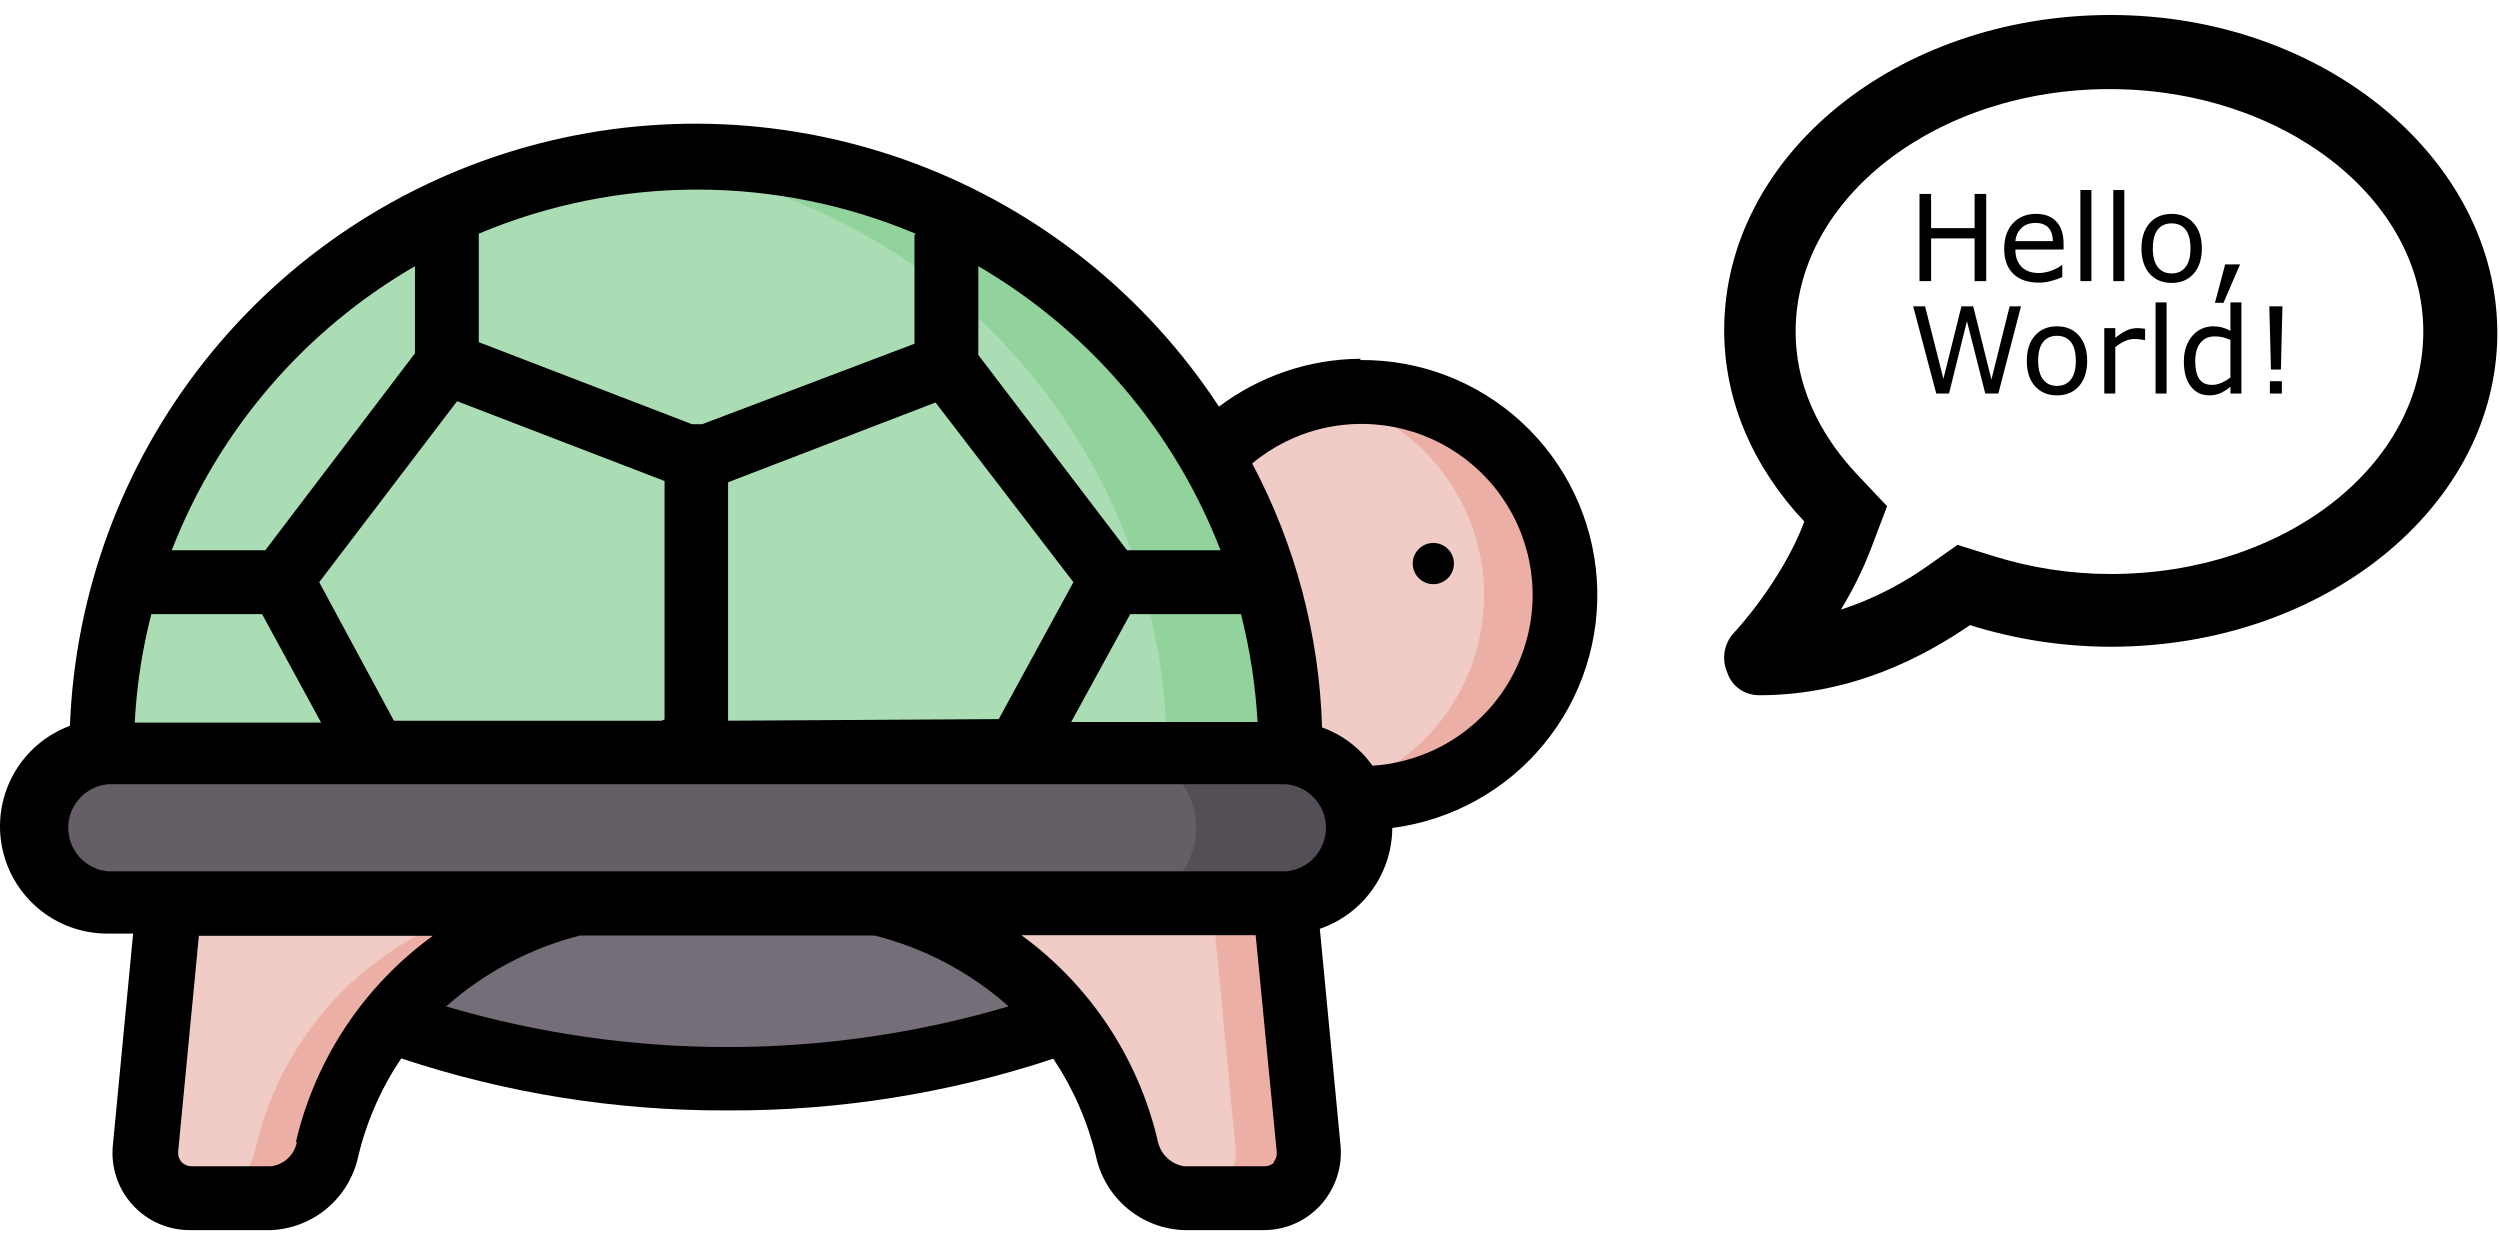 <svg width="667" height="329" viewBox="0 0 667 329" fill="none" xmlns="http://www.w3.org/2000/svg">
<path d="M103.558 272.331C132.596 282.841 163.284 288.061 194.164 287.745C224.956 288.082 255.558 282.89 284.515 272.417L303.079 261.431L284.515 231.116C284.515 231.116 232.229 196.117 226.098 195.606C219.966 195.095 86.782 223.452 82.78 225.155C78.777 226.858 103.558 272.331 103.558 272.331Z" fill="#756D78"/>
<path d="M45.056 241.164C42.927 262.964 40.883 284.679 38.839 306.479C38.669 308.175 38.862 309.887 39.406 311.503C39.949 313.118 40.83 314.599 41.99 315.848C43.15 317.096 44.562 318.084 46.133 318.744C47.704 319.405 49.398 319.723 51.102 319.678H72.305C75.924 319.479 79.376 318.095 82.13 315.741C84.884 313.387 86.788 310.192 87.549 306.649C91.166 290.622 99.268 275.955 110.908 264.359C122.549 252.764 137.248 244.719 153.289 241.164L122.548 225.751L45.056 241.164ZM343.102 241.164V242.782L349.148 306.649C349.316 308.323 349.129 310.014 348.601 311.611C348.073 313.208 347.215 314.677 346.083 315.921C344.951 317.166 343.57 318.158 342.029 318.835C340.489 319.512 338.824 319.857 337.141 319.849H315.938C312.32 319.649 308.868 318.266 306.113 315.911C303.359 313.557 301.455 310.362 300.695 306.82C297.09 290.814 289.013 276.162 277.405 264.569C265.797 252.976 251.134 244.918 235.124 241.334L291.838 222.941L343.102 241.164Z" fill="#F1CCC6"/>
<path d="M291.838 222.77L281.705 226.006L323.602 240.994V242.612L329.648 306.479C329.815 308.153 329.628 309.844 329.1 311.441C328.572 313.038 327.714 314.507 326.582 315.751C325.45 316.996 324.069 317.988 322.529 318.665C320.988 319.341 319.323 319.687 317.641 319.678H336.971C338.668 319.711 340.352 319.383 341.913 318.717C343.473 318.052 344.875 317.062 346.026 315.815C347.177 314.568 348.05 313.091 348.588 311.482C349.126 309.873 349.317 308.168 349.148 306.479L343.102 242.612V240.994L291.838 222.77ZM122.122 225.751L108.241 228.476L133.788 241.164C117.763 244.734 103.082 252.785 91.458 264.379C79.833 275.973 71.744 290.633 68.133 306.649C67.373 310.192 65.469 313.387 62.714 315.741C59.96 318.095 56.508 319.479 52.89 319.678H72.22C75.838 319.479 79.29 318.095 82.045 315.741C84.799 313.387 86.703 310.192 87.463 306.649C91.087 290.611 99.202 275.936 110.859 264.34C122.515 252.743 137.232 244.705 153.289 241.164L122.122 225.751Z" fill="#EBAFA5"/>
<path d="M323.602 121.69C329.759 115.112 337.455 110.169 345.997 107.306C354.54 104.442 363.66 103.748 372.538 105.286C381.415 106.823 389.771 110.544 396.853 116.114C403.934 121.684 409.52 128.928 413.106 137.193C416.692 145.458 418.166 154.485 417.396 163.462C416.626 172.439 413.636 181.083 408.694 188.616C403.753 196.15 397.015 202.336 389.088 206.619C381.161 210.901 372.294 213.145 363.284 213.148L333.395 221.663L312.872 192.795L323.602 121.69Z" fill="#F1CCC6"/>
<path d="M362.944 104.233C359.138 104.242 355.343 104.641 351.618 105.425C365.011 107.932 376.972 115.38 385.132 126.292C393.291 137.204 397.052 150.784 395.67 164.339C394.288 177.894 387.863 190.435 377.669 199.475C367.475 208.515 354.256 213.396 340.633 213.148L329.733 216.213L333.565 221.663L363.37 213.148C370.504 213.148 377.569 211.743 384.161 209.012C390.752 206.282 396.741 202.28 401.786 197.235C406.831 192.19 410.833 186.201 413.564 179.609C416.294 173.018 417.699 165.953 417.699 158.818C417.699 151.683 416.294 144.619 413.564 138.027C410.833 131.435 406.831 125.446 401.786 120.401C396.741 115.356 390.752 111.354 384.161 108.624C377.569 105.894 370.504 104.488 363.37 104.488L362.944 104.233Z" fill="#EBAFA5"/>
<path d="M344.465 200.8C344.465 158.702 327.741 118.328 297.974 88.56C268.206 58.792 227.832 42.069 185.734 42.069C143.635 42.069 103.262 58.792 73.494 88.56C43.726 118.328 27.002 158.702 27.002 200.8L165.041 219.79L344.465 200.8Z" fill="#AADDB4"/>
<path d="M39.776 200.885H28.62C23.505 201.218 18.709 203.485 15.204 207.225C11.699 210.965 9.749 215.899 9.749 221.025C9.749 226.151 11.699 231.084 15.204 234.825C18.709 238.565 23.505 240.831 28.62 241.164H342.847C347.962 240.831 352.759 238.565 356.263 234.825C359.768 231.084 361.719 226.151 361.719 221.025C361.719 215.899 359.768 210.965 356.263 207.225C352.759 203.485 347.962 201.218 342.847 200.885H39.776Z" fill="#655E66"/>
<path d="M344.465 200.8C344.476 179.952 340.378 159.306 332.405 140.043C324.432 120.78 312.74 103.277 297.999 88.535C283.257 73.793 265.754 62.102 246.491 54.129C227.227 46.156 206.582 42.058 185.734 42.069C180.187 42.051 174.644 42.335 169.128 42.92C208.139 47.024 244.249 65.427 270.494 94.581C296.739 123.735 311.259 161.574 311.254 200.8H344.465Z" fill="#92D39D"/>
<path d="M342.847 240.994C347.962 240.661 352.759 238.395 356.263 234.654C359.768 230.914 361.719 225.98 361.719 220.854C361.719 215.729 359.768 210.795 356.263 207.055C352.759 203.314 347.962 201.048 342.847 200.715H300.269C305.384 201.048 310.181 203.314 313.685 207.055C317.19 210.795 319.141 215.729 319.141 220.854C319.141 225.98 317.19 230.914 313.685 234.654C310.181 238.395 305.384 240.661 300.269 240.994H342.847Z" fill="#544F56"/>
<circle cx="382.414" cy="150.358" r="5.5" fill="black"/>
<g filter="url(#filter0_i_3_8)">
<path fill-rule="evenodd" clip-rule="evenodd" d="M460.011 84.094C460.011 37.648 505.979 0 563.147 0C620.315 0 666.283 38.744 666.283 84.822C666.283 130.899 620.315 168.551 563.147 168.551C549.91 168.551 537.26 166.429 525.588 162.79C513.459 171.078 494.21 181.489 469.35 181.489C465.461 181.489 461.999 179.144 460.785 175.283C459.27 171.745 459.977 167.601 462.655 164.771C462.857 164.622 475.39 151.126 481.402 135.156C468.06 120.986 460.011 103.346 460.011 84.094ZM531.466 144.245C541.671 147.477 552.332 149.145 563.147 149.145C609.56 149.145 646.537 120.137 646.537 84.458C646.537 48.778 608.841 19.77 562.807 19.77C516.774 19.77 479.077 48.778 479.077 84.458C479.077 101.519 487.871 114.416 495.136 122.211L503.473 131.053L499.179 142.373C496.955 148.235 494.127 153.746 491.146 158.646C500.695 155.565 508.628 151.013 514.389 146.921L522.268 141.364L531.466 144.245Z" fill="black"/>
</g>
<path d="M362.944 95.717C349.323 95.809 336.094 100.288 325.22 108.491C305.815 78.866 277.495 56.178 244.351 43.703C211.207 31.229 174.956 29.614 140.834 39.092C106.712 48.571 76.487 68.651 54.525 96.433C32.563 124.215 20.003 158.259 18.657 193.647C12.378 195.977 7.116 200.436 3.786 206.248C0.457 212.059 -0.729 218.854 0.436 225.449C1.601 232.044 5.043 238.022 10.162 242.341C15.281 246.659 21.753 249.046 28.45 249.084H35.518L30.153 305.117C29.798 308.052 30.079 311.029 30.976 313.846C31.873 316.663 33.366 319.254 35.353 321.443C37.34 323.632 39.775 325.368 42.492 326.533C45.21 327.698 48.146 328.264 51.102 328.194H72.305C77.801 327.96 83.064 325.911 87.271 322.367C91.477 318.823 94.39 313.984 95.553 308.608C97.781 299.246 101.675 290.362 107.049 282.38C135.139 291.716 164.564 296.405 194.164 296.26C223.673 296.395 253.008 291.736 281.023 282.465C286.339 290.438 290.202 299.289 292.434 308.608C293.609 314.025 296.559 318.895 300.817 322.443C305.076 325.992 310.397 328.016 315.938 328.194H337.141C340.012 328.206 342.853 327.613 345.48 326.454C348.106 325.295 350.459 323.596 352.384 321.467C354.297 319.342 355.752 316.848 356.66 314.138C357.568 311.428 357.91 308.56 357.664 305.713L352.129 247.806C357.744 245.881 362.622 242.256 366.085 237.434C369.549 232.613 371.427 226.833 371.459 220.897C387.308 218.866 401.783 210.858 411.925 198.51C422.066 186.162 427.109 170.407 426.021 154.465C424.934 138.524 417.799 123.599 406.074 112.743C394.35 101.887 378.922 95.918 362.944 96.058V95.717ZM194.249 192.285V128.673L249.601 107.384L286.388 155.327L266.462 191.859L194.249 192.285ZM176.537 192.285H105.091L85.164 155.327L121.952 107.043L177.303 128.332V191.944L176.537 192.285ZM40.372 163.842H69.921L85.675 192.795H35.944C36.456 183.021 37.939 173.323 40.372 163.842V163.842ZM301.546 163.842H331.095C333.486 173.273 334.969 182.912 335.523 192.625H285.792L301.546 163.842ZM325.645 146.811H300.695L261.012 94.695V71.022C290.531 88.22 313.324 114.947 325.645 146.811V146.811ZM243.981 62.762V91.715L187.352 113.174H184.627L127.742 91.289V62.336C146.182 54.579 165.985 50.584 185.989 50.584C205.994 50.584 225.797 54.579 244.236 62.336L243.981 62.762ZM110.711 71.022V94.27L70.773 146.811H45.822C58.209 114.907 81.096 88.175 110.711 71.022V71.022ZM79.203 304.691C78.89 306.362 78.053 307.891 76.812 309.054C75.572 310.218 73.994 310.957 72.305 311.163H51.102C50.61 311.165 50.123 311.068 49.669 310.878C49.215 310.688 48.805 310.408 48.462 310.056C48.125 309.691 47.868 309.261 47.707 308.792C47.546 308.322 47.484 307.825 47.525 307.331L53.06 249.68H115.48C97.085 263.028 84.115 282.558 78.948 304.691H79.203ZM119.227 268.329C129.416 259.365 141.585 252.945 154.737 249.595H233.336C246.603 252.932 258.871 259.416 269.102 268.499C220.105 282.976 167.968 282.976 118.971 268.499L119.227 268.329ZM340.037 310.056C339.694 310.408 339.283 310.688 338.83 310.878C338.376 311.068 337.889 311.165 337.397 311.163H315.938C314.261 310.902 312.701 310.147 311.457 308.994C310.213 307.841 309.342 306.342 308.955 304.691C303.846 282.509 290.905 262.915 272.508 249.51H335.013L340.633 307.331C340.686 307.819 340.637 308.313 340.491 308.782C340.344 309.251 340.103 309.684 339.781 310.056H340.037ZM343.102 232.478H28.876C25.965 232.229 23.253 230.896 21.277 228.744C19.302 226.592 18.205 223.776 18.205 220.854C18.205 217.933 19.302 215.117 21.277 212.965C23.253 210.813 25.965 209.48 28.876 209.231H343.102C346.013 209.48 348.725 210.813 350.701 212.965C352.677 215.117 353.773 217.933 353.773 220.854C353.773 223.776 352.677 226.592 350.701 228.744C348.725 230.896 346.013 232.229 343.102 232.478V232.478ZM366.18 204.292C362.845 199.59 358.149 196.023 352.725 194.073C351.994 169.478 345.613 145.382 334.076 123.649C339.616 119.041 346.168 115.81 353.197 114.221C360.226 112.632 367.531 112.73 374.514 114.506C381.498 116.282 387.962 119.687 393.377 124.441C398.792 129.195 403.004 135.164 405.669 141.859C408.335 148.554 409.377 155.785 408.711 162.96C408.045 170.135 405.69 177.05 401.837 183.14C397.985 189.23 392.746 194.322 386.549 197.998C380.351 201.674 373.371 203.831 366.18 204.292V204.292Z" fill="black"/>
<g filter="url(#filter1_b_3_8)">
<path d="M529.922 75H526.828V63.609H515.219V75H512.125V51.734H515.219V60.859H526.828V51.734H529.922V75ZM550.562 66.578H537.703C537.703 67.651 537.865 68.588 538.188 69.391C538.51 70.182 538.953 70.833 539.516 71.344C540.057 71.844 540.698 72.219 541.438 72.469C542.188 72.719 543.01 72.844 543.906 72.844C545.094 72.844 546.286 72.609 547.484 72.141C548.693 71.662 549.552 71.193 550.062 70.734H550.219V73.938C549.229 74.354 548.219 74.703 547.188 74.984C546.156 75.266 545.073 75.406 543.938 75.406C541.042 75.406 538.781 74.625 537.156 73.062C535.531 71.49 534.719 69.26 534.719 66.375C534.719 63.521 535.495 61.255 537.047 59.578C538.609 57.901 540.661 57.062 543.203 57.062C545.557 57.062 547.37 57.75 548.641 59.125C549.922 60.5 550.562 62.453 550.562 64.984V66.578ZM547.703 64.328C547.693 62.786 547.302 61.594 546.531 60.75C545.771 59.906 544.609 59.484 543.047 59.484C541.474 59.484 540.219 59.948 539.281 60.875C538.354 61.802 537.828 62.953 537.703 64.328H547.703ZM557.984 75H555.047V50.688H557.984V75ZM566.766 75H563.828V50.688H566.766V75ZM587.453 66.281C587.453 69.125 586.724 71.37 585.266 73.016C583.807 74.662 581.854 75.484 579.406 75.484C576.938 75.484 574.974 74.662 573.516 73.016C572.068 71.37 571.344 69.125 571.344 66.281C571.344 63.438 572.068 61.193 573.516 59.547C574.974 57.891 576.938 57.062 579.406 57.062C581.854 57.062 583.807 57.891 585.266 59.547C586.724 61.193 587.453 63.438 587.453 66.281ZM584.422 66.281C584.422 64.021 583.979 62.344 583.094 61.25C582.208 60.146 580.979 59.594 579.406 59.594C577.812 59.594 576.573 60.146 575.688 61.25C574.812 62.344 574.375 64.021 574.375 66.281C574.375 68.469 574.818 70.13 575.703 71.266C576.589 72.391 577.823 72.953 579.406 72.953C580.969 72.953 582.193 72.396 583.078 71.281C583.974 70.156 584.422 68.49 584.422 66.281ZM597.641 70.547L593.234 80.781H590.953L593.672 70.547H597.641ZM539.203 81.734L533.156 105H529.672L524.781 85.688L520 105H516.594L510.438 81.734H513.609L518.5 101.078L523.312 81.734H526.453L531.312 101.266L536.172 81.734H539.203ZM556.859 96.281C556.859 99.125 556.13 101.37 554.672 103.016C553.214 104.661 551.26 105.484 548.812 105.484C546.344 105.484 544.38 104.661 542.922 103.016C541.474 101.37 540.75 99.125 540.75 96.281C540.75 93.438 541.474 91.193 542.922 89.547C544.38 87.891 546.344 87.062 548.812 87.062C551.26 87.062 553.214 87.891 554.672 89.547C556.13 91.193 556.859 93.438 556.859 96.281ZM553.828 96.281C553.828 94.021 553.385 92.344 552.5 91.25C551.615 90.146 550.385 89.594 548.812 89.594C547.219 89.594 545.979 90.146 545.094 91.25C544.219 92.344 543.781 94.021 543.781 96.281C543.781 98.469 544.224 100.13 545.109 101.266C545.995 102.391 547.229 102.953 548.812 102.953C550.375 102.953 551.599 102.396 552.484 101.281C553.38 100.156 553.828 98.49 553.828 96.281ZM572.312 90.75H572.156C571.719 90.646 571.292 90.573 570.875 90.531C570.469 90.479 569.984 90.453 569.422 90.453C568.516 90.453 567.641 90.656 566.797 91.062C565.953 91.458 565.141 91.974 564.359 92.609V105H561.422V87.547H564.359V90.125C565.526 89.188 566.552 88.526 567.438 88.141C568.333 87.745 569.245 87.547 570.172 87.547C570.682 87.547 571.052 87.562 571.281 87.594C571.51 87.615 571.854 87.662 572.312 87.734V90.75ZM578.047 105H575.109V80.688H578.047V105ZM598.016 105H595.078V103.172C594.234 103.901 593.354 104.469 592.438 104.875C591.521 105.281 590.526 105.484 589.453 105.484C587.37 105.484 585.714 104.682 584.484 103.078C583.266 101.474 582.656 99.25 582.656 96.406C582.656 94.927 582.865 93.609 583.281 92.453C583.708 91.297 584.281 90.312 585 89.5C585.708 88.708 586.531 88.104 587.469 87.688C588.417 87.271 589.396 87.062 590.406 87.062C591.323 87.062 592.135 87.162 592.844 87.359C593.552 87.547 594.297 87.844 595.078 88.25V80.688H598.016V105ZM595.078 100.703V90.688C594.286 90.333 593.578 90.088 592.953 89.953C592.328 89.818 591.646 89.75 590.906 89.75C589.26 89.75 587.979 90.323 587.062 91.469C586.146 92.615 585.688 94.24 585.688 96.344C585.688 98.417 586.042 99.995 586.75 101.078C587.458 102.151 588.594 102.688 590.156 102.688C590.99 102.688 591.833 102.505 592.688 102.141C593.542 101.766 594.339 101.286 595.078 100.703ZM608.953 81.734L608.547 98.594H605.891L605.453 81.734H608.953ZM608.797 105H605.609V101.703H608.797V105Z" fill="black"/>
</g>
<defs>
<filter id="filter0_i_3_8" x="460" y="0" width="206.283" height="185.489" filterUnits="userSpaceOnUse" color-interpolation-filters="sRGB">
<feFlood flood-opacity="0" result="BackgroundImageFix"/>
<feBlend mode="normal" in="SourceGraphic" in2="BackgroundImageFix" result="shape"/>
<feColorMatrix in="SourceAlpha" type="matrix" values="0 0 0 0 0 0 0 0 0 0 0 0 0 0 0 0 0 0 127 0" result="hardAlpha"/>
<feOffset dy="4"/>
<feGaussianBlur stdDeviation="2"/>
<feComposite in2="hardAlpha" operator="arithmetic" k2="-1" k3="1"/>
<feColorMatrix type="matrix" values="0 0 0 0 0 0 0 0 0 0 0 0 0 0 0 0 0 0 0.25 0"/>
<feBlend mode="normal" in2="shape" result="effect1_innerShadow_3_8"/>
</filter>
<filter id="filter1_b_3_8" x="506.438" y="46.688" width="106.516" height="62.797" filterUnits="userSpaceOnUse" color-interpolation-filters="sRGB">
<feFlood flood-opacity="0" result="BackgroundImageFix"/>
<feGaussianBlur in="BackgroundImage" stdDeviation="2"/>
<feComposite in2="SourceAlpha" operator="in" result="effect1_backgroundBlur_3_8"/>
<feBlend mode="normal" in="SourceGraphic" in2="effect1_backgroundBlur_3_8" result="shape"/>
</filter>
</defs>
</svg>
